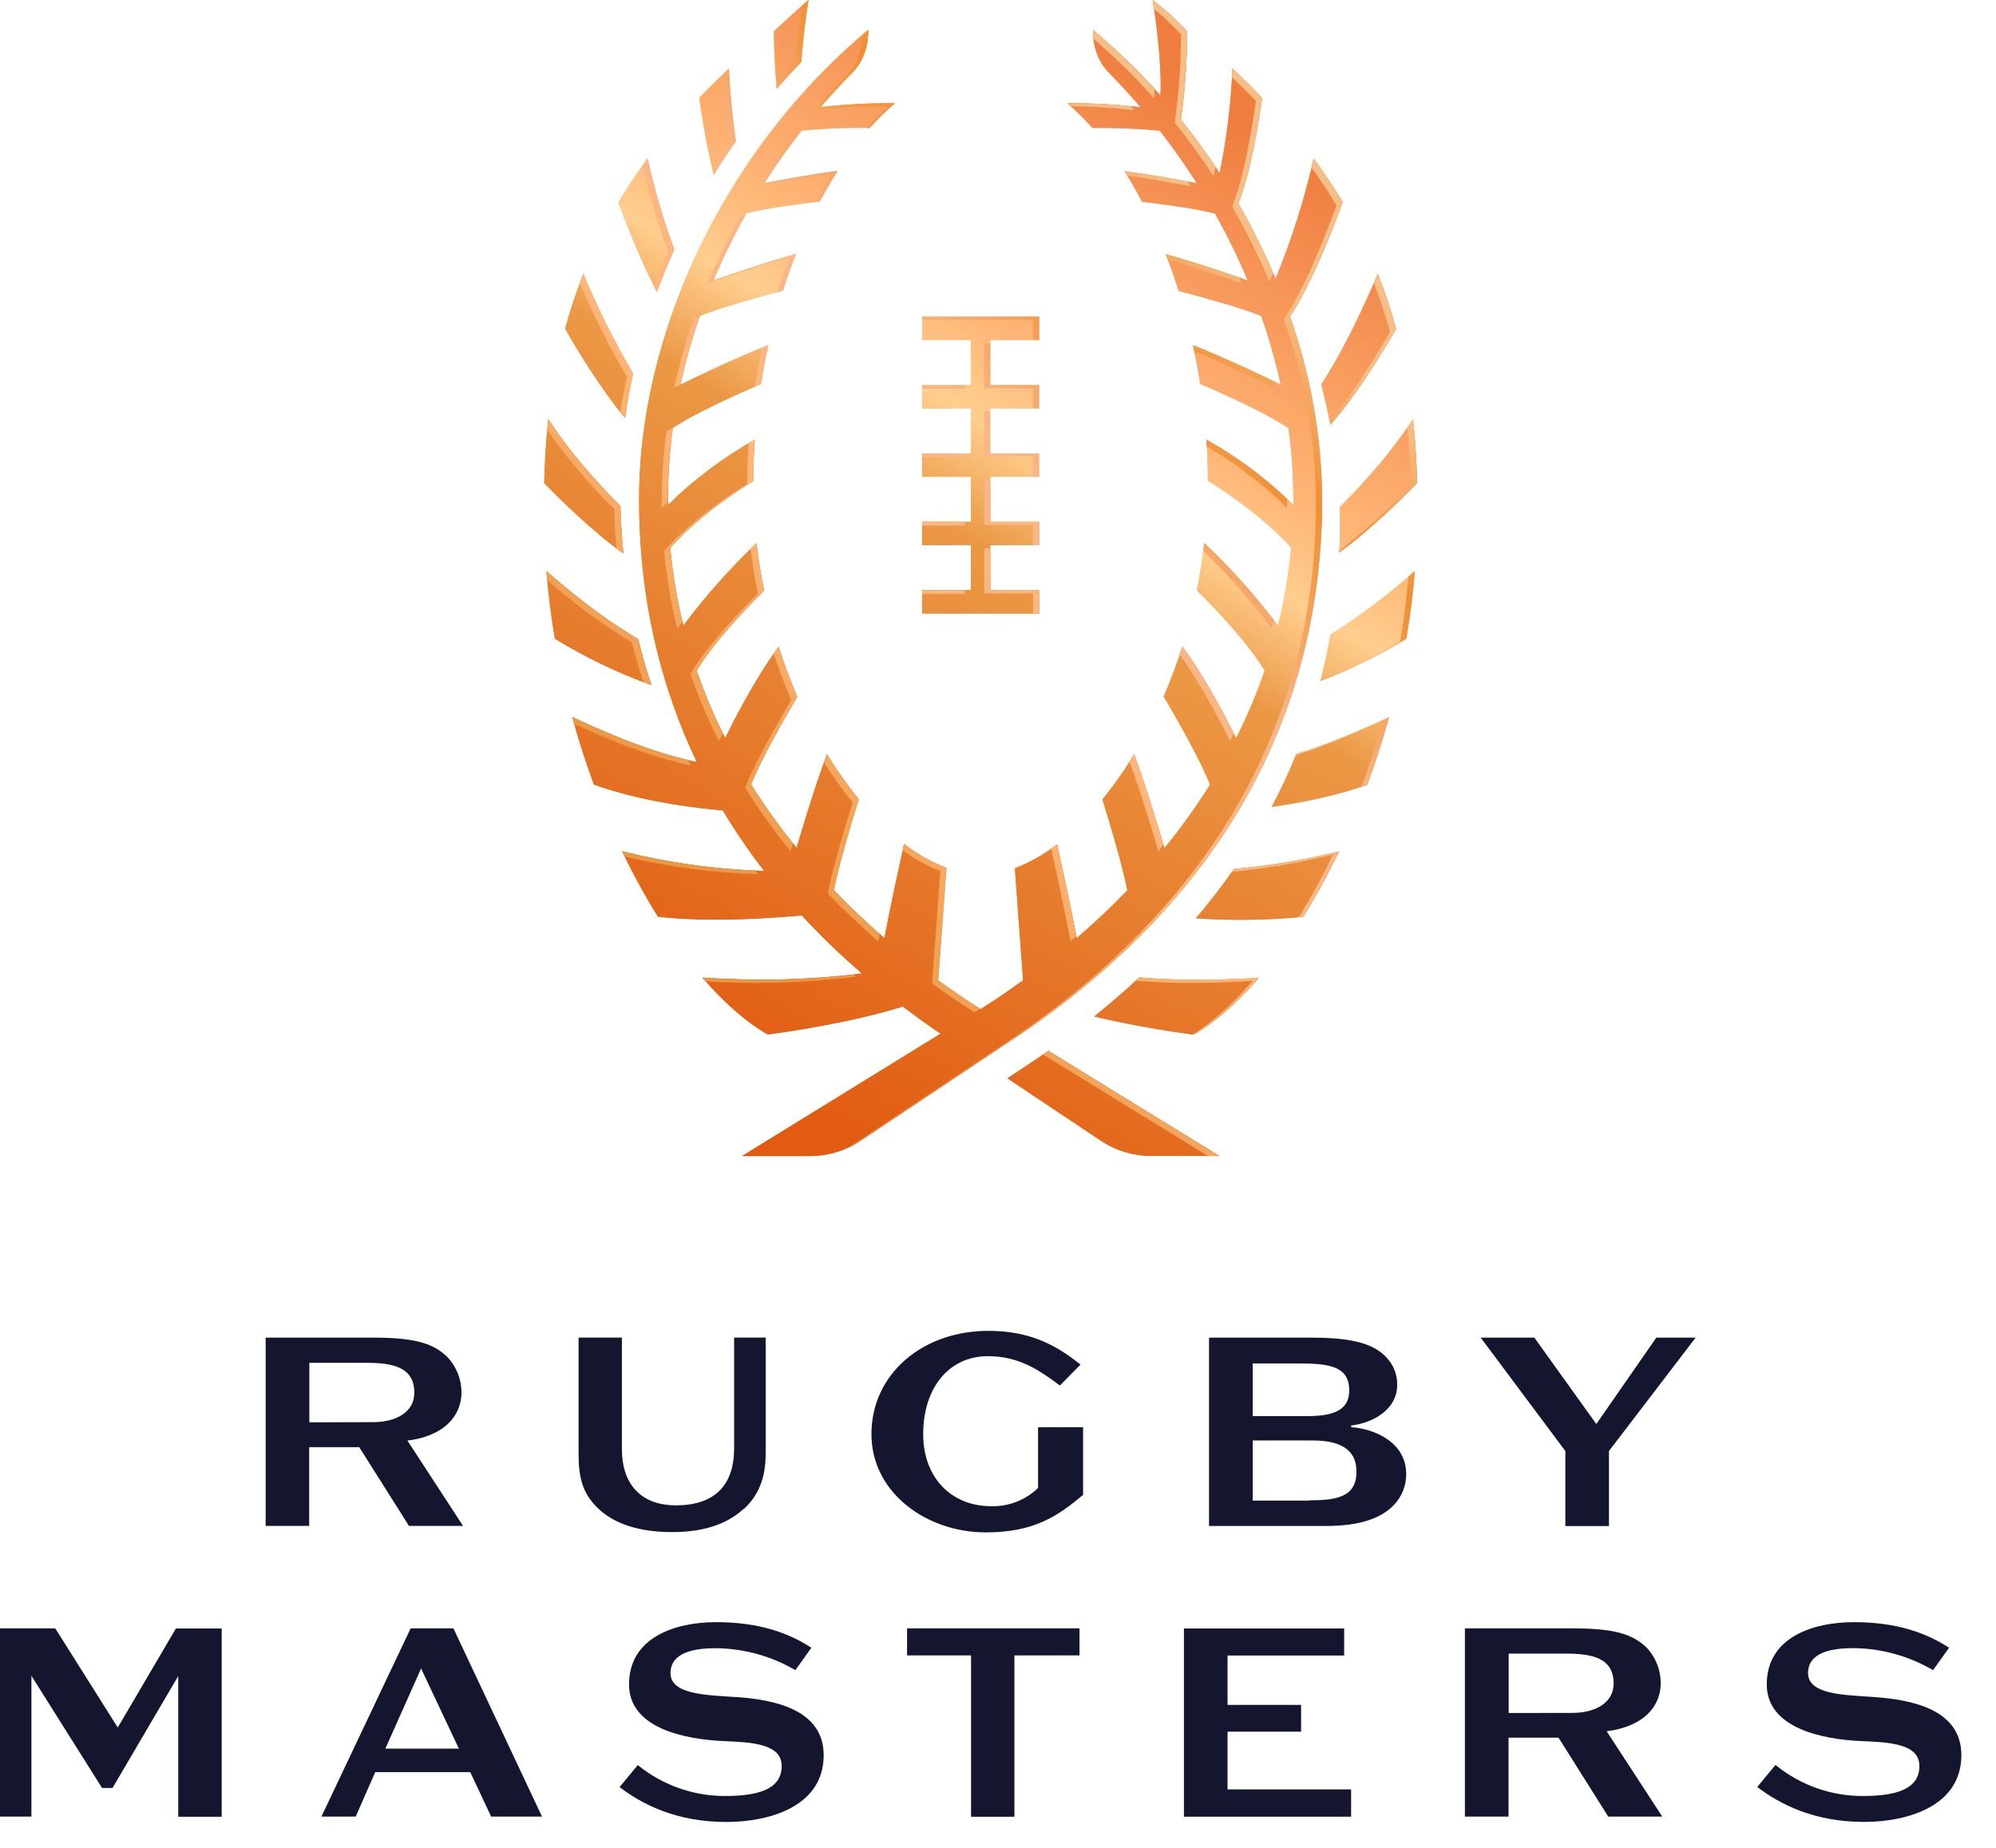 <?xml version="1.0" encoding="UTF-8"?>
<svg width="54px" height="50px" viewBox="0 0 54 50" version="1.1" xmlns="http://www.w3.org/2000/svg" xmlns:xlink="http://www.w3.org/1999/xlink">
    <title>356B353C-6799-4387-90ED-2B8B791A072B</title>
    <defs>
        <linearGradient x1="24.229%" y1="86.501%" x2="75.769%" y2="18.235%" id="linearGradient-1">
            <stop stop-color="#E15B11" offset="0%"></stop>
            <stop stop-color="#EB9845" offset="54%"></stop>
            <stop stop-color="#FFCE8E" offset="65%"></stop>
            <stop stop-color="#FFB677" offset="73%"></stop>
            <stop stop-color="#EF7D3F" offset="100%"></stop>
        </linearGradient>
        <linearGradient x1="29.594%" y1="96.309%" x2="68.988%" y2="5.929%" id="linearGradient-2">
            <stop stop-color="#E15B11" offset="0%"></stop>
            <stop stop-color="#EB9845" offset="54%"></stop>
            <stop stop-color="#FFCE8E" offset="64%"></stop>
            <stop stop-color="#FFB677" offset="72%"></stop>
            <stop stop-color="#EF7D3F" offset="100%"></stop>
        </linearGradient>
        <linearGradient x1="27.927%" y1="81.597%" x2="75.643%" y2="18.245%" id="linearGradient-3">
            <stop stop-color="#EB9845" offset="0%"></stop>
            <stop stop-color="#FFB677" offset="37%"></stop>
            <stop stop-color="#F8B789" offset="62%"></stop>
            <stop stop-color="#EF8F32" offset="84%"></stop>
            <stop stop-color="#F7BF88" offset="100%"></stop>
        </linearGradient>
    </defs>
    <g id="Mobile-UI-" stroke="none" stroke-width="1" fill="none" fill-rule="evenodd">
        <g id="Class-Details" transform="translate(-20, -59)" fill-rule="nonzero">
            <g id="Mobile-Nav-UI" transform="translate(0, 38)">
                <g id="mobile_header_logo" transform="translate(20, 21)">
                    <path d="M17.126,10.107 C16.615,9.241 16.166,8.34 15.783,7.41 C15.592,7.896 15.427,8.392 15.29,8.896 C15.63,9.492 16.241,10.5 16.911,11.311 C16.967,10.911 17.038,10.509 17.126,10.107 Z M19.908,3.822 C19.812,3.17 19.749,2.513 19.72,1.855 C19.446,2.113 19.179,2.377 18.917,2.649 C19.012,3.349 19.143,4.044 19.309,4.731 C19.499,4.425 19.699,4.122 19.908,3.822 L19.908,3.822 Z M35.993,11.495 C36.724,10.658 37.404,9.537 37.77,8.896 C37.634,8.392 37.469,7.896 37.277,7.411 C36.625,8.949 36.085,9.888 35.747,10.406 C35.843,10.769 35.924,11.132 35.993,11.495 Z M28.114,15.972 L26.792,15.972 L26.792,14.753 L28.114,14.753 L28.114,14.121 L26.792,14.121 L26.792,12.9 L28.114,12.9 L28.114,12.268 L26.792,12.268 L26.792,11.052 L28.114,11.052 L28.114,10.42 L26.792,10.42 L26.792,9.203 L28.114,9.203 L28.114,8.57 L24.947,8.57 L24.947,9.203 L26.269,9.203 L26.269,10.42 L24.947,10.42 L24.947,11.053 L26.269,11.053 L26.269,12.272 L24.947,12.272 L24.947,12.9 L26.269,12.9 L26.269,14.119 L24.947,14.119 L24.947,14.751 L26.269,14.751 L26.269,15.969 L24.947,15.969 L24.947,16.601 L28.114,16.601 L28.114,15.972 Z M18.241,6.749 C17.946,5.947 17.705,5.125 17.52,4.291 C17.238,4.671 16.976,5.064 16.734,5.471 C17.029,6.301 17.375,7.112 17.772,7.9 C17.912,7.513 18.072,7.129 18.241,6.749 Z M21.679,1.675 C21.725,0.96 21.832,0.251 21.873,0 C21.72,0.123 20.939,0.846 20.939,0.846 C20.939,1.439 20.976,1.974 21.014,2.4 C21.229,2.153 21.451,1.911 21.68,1.675 L21.679,1.675 Z M16.866,14.976 C16.824,14.554 16.795,14.125 16.784,13.687 C16.588,13.496 16.352,13.254 16.087,12.954 C15.628,12.45 15.21,11.912 14.834,11.343 C14.774,11.892 14.737,12.469 14.723,13.069 C15.09,13.452 16.006,14.363 16.866,14.976 Z M28.361,28.434 L28.196,28.551 L27.256,29.179 L29.785,30.867 C30.19,31.135 30.665,31.278 31.151,31.278 L32.987,31.278 L28.361,28.434 Z M30.821,26.451 C30.43,26.816 30.024,27.167 29.604,27.504 C30.646,27.755 31.693,27.914 32.29,27.997 C32.872,27.661 33.471,27.138 34.056,26.458 C33.72,26.482 33.2,26.509 32.468,26.516 C31.895,26.519 31.311,26.489 30.821,26.451 Z M37.577,19.407 C37.323,19.528 36.949,19.696 36.41,19.92 C35.885,20.137 35.432,20.292 35.072,20.401 C34.874,20.889 34.651,21.367 34.405,21.833 C35.707,21.653 36.57,21.386 36.991,21.234 C37.208,20.645 37.405,20.036 37.577,19.407 L37.577,19.407 Z M36.229,23.037 C35.294,23.27 34.342,23.429 33.382,23.514 C33.061,23.976 32.719,24.42 32.354,24.848 C33.321,24.914 34.293,24.901 35.258,24.808 C35.614,24.236 35.938,23.645 36.229,23.037 Z M17.265,17.293 C16.709,16.969 15.868,16.405 14.784,15.455 C14.834,16.071 14.91,16.681 15.012,17.281 C15.837,17.788 16.713,18.209 17.624,18.538 C17.488,18.133 17.368,17.718 17.265,17.293 Z M35.721,18.433 C36.53,18.12 37.309,17.735 38.049,17.283 C38.151,16.68 38.227,16.071 38.277,15.455 C37.565,16.09 36.802,16.664 35.995,17.173 C35.92,17.603 35.829,18.024 35.721,18.433 Z M35.77,13.503 C35.755,11.821 35.461,10.152 34.899,8.566 C35.48,7.692 36.043,6.245 36.325,5.471 C36.079,5.06 35.817,4.667 35.54,4.292 C35.288,5.403 34.944,6.49 34.51,7.542 C34.218,6.842 33.881,6.162 33.502,5.505 C33.807,4.766 34.031,3.446 34.146,2.649 C33.885,2.375 33.617,2.111 33.343,1.855 C33.305,2.806 33.189,3.752 32.996,4.684 C32.672,4.184 32.322,3.702 31.949,3.238 C32.059,2.446 32.116,1.648 32.12,0.849 L31.642,0.374 C31.49,0.246 31.338,0.123 31.186,0 C31.244,0.357 31.44,1.666 31.395,2.582 C30.833,1.947 30.223,1.355 29.572,0.812 C29.572,0.812 29.525,1.481 29.995,1.962 C30.295,2.265 30.582,2.58 30.859,2.903 C30.202,2.826 29.54,2.789 28.877,2.794 C29.119,3 29.345,3.223 29.555,3.462 C30.163,3.453 30.771,3.477 31.377,3.535 C31.736,3.994 32.07,4.471 32.381,4.96 C32.039,4.894 31.141,4.725 30.427,4.636 C30.591,4.895 30.748,5.169 30.897,5.458 C31.419,5.518 32.308,5.634 32.869,5.775 C33.201,6.362 33.497,6.969 33.758,7.591 C33.339,7.445 32.338,7.098 31.54,6.88 C31.665,7.201 31.781,7.531 31.887,7.871 C32.573,8.052 33.623,8.341 34.123,8.549 C34.336,9.158 34.512,9.78 34.651,10.41 C34.317,10.245 33.185,9.701 32.276,9.342 C32.351,9.683 32.416,10.031 32.47,10.385 C33.121,10.666 34.277,11.186 34.859,11.584 C34.947,12.219 34.991,12.86 34.991,13.502 C34.991,13.556 34.991,13.608 34.991,13.662 C34.289,12.972 33.498,12.378 32.639,11.895 C32.664,12.264 32.677,12.636 32.678,13.009 C33.062,13.244 34.135,13.936 34.932,14.823 C34.866,15.532 34.747,16.235 34.576,16.926 C33.974,16.127 33.307,15.378 32.582,14.689 C32.532,15.126 32.463,15.554 32.379,15.973 C32.9,16.489 33.764,17.395 34.213,18.148 C33.997,18.773 33.739,19.383 33.442,19.973 C33.3,19.681 32.638,18.356 31.987,17.491 C31.842,17.951 31.673,18.404 31.482,18.847 C31.8,19.383 32.44,20.491 32.737,21.23 C32.362,21.828 31.95,22.402 31.504,22.949 C31.422,22.665 31.016,21.306 30.683,20.41 C30.426,20.837 30.14,21.245 29.826,21.632 C30.015,22.242 30.369,23.415 30.499,24.09 C30.062,24.545 29.604,24.976 29.13,25.385 C28.965,24.524 28.707,23.331 28.599,22.846 C28.253,23.118 27.867,23.336 27.456,23.493 L27.679,26.525 C27.302,26.798 26.919,27.062 26.528,27.306 C26.14,27.06 25.758,26.798 25.378,26.525 L25.601,23.485 C25.191,23.326 24.806,23.108 24.459,22.837 C24.353,23.319 24.089,24.519 23.927,25.384 C23.453,24.973 22.994,24.543 22.558,24.089 C22.688,23.413 23.042,22.237 23.231,21.624 C22.917,21.239 22.63,20.833 22.373,20.408 C22.035,21.304 21.634,22.659 21.551,22.943 C21.105,22.397 20.694,21.823 20.319,21.224 C20.614,20.491 21.248,19.391 21.568,18.851 C21.378,18.41 21.21,17.96 21.065,17.502 C20.416,18.367 19.76,19.682 19.619,19.972 C19.321,19.381 19.064,18.771 18.847,18.146 C19.294,17.398 20.149,16.502 20.671,15.981 C20.589,15.562 20.516,15.134 20.467,14.697 C19.747,15.385 19.085,16.13 18.488,16.926 C18.316,16.235 18.198,15.532 18.133,14.823 C18.925,13.942 19.988,13.253 20.379,13.015 C20.379,12.641 20.393,12.268 20.42,11.899 C19.564,12.38 18.775,12.973 18.074,13.662 C18.074,13.608 18.074,13.556 18.074,13.502 C18.073,12.861 18.115,12.221 18.201,11.585 C18.783,11.188 19.936,10.669 20.589,10.388 C20.643,10.033 20.709,9.684 20.787,9.342 C19.877,9.697 18.744,10.245 18.409,10.41 C18.547,9.778 18.724,9.156 18.937,8.545 C19.439,8.336 20.498,8.045 21.182,7.864 C21.289,7.524 21.408,7.193 21.533,6.872 C20.736,7.093 19.726,7.44 19.304,7.587 C19.566,6.965 19.863,6.358 20.194,5.771 C20.759,5.628 21.663,5.512 22.183,5.452 C22.334,5.165 22.492,4.891 22.657,4.63 C21.939,4.719 21.025,4.891 20.68,4.959 C20.99,4.466 21.325,3.993 21.683,3.534 C22.297,3.475 22.914,3.451 23.531,3.462 C23.742,3.223 23.969,3 24.21,2.794 C23.539,2.788 22.868,2.823 22.201,2.9 C22.478,2.578 22.766,2.263 23.066,1.96 C23.536,1.482 23.489,0.809 23.489,0.809 C22.838,1.353 22.228,1.944 21.666,2.579 L21.666,2.573 C21.642,2.6 21.621,2.629 21.598,2.655 C18.848,5.787 17.29,9.83 17.29,13.496 C17.29,16.178 17.859,18.541 18.851,20.618 C18.634,20.576 17.821,20.401 16.649,19.916 C16.111,19.692 15.737,19.524 15.483,19.403 C15.654,20.031 15.852,20.641 16.069,21.229 C16.579,21.415 17.741,21.769 19.555,21.929 C19.895,22.497 20.269,23.043 20.674,23.566 C19.377,23.528 18.089,23.349 16.831,23.033 C17.122,23.641 17.446,24.233 17.802,24.804 C18.842,24.923 20.195,24.906 21.692,24.77 C22.205,25.324 22.748,25.849 23.32,26.342 C22.415,26.452 21.504,26.508 20.592,26.51 C19.859,26.503 19.34,26.477 19.003,26.452 C19.589,27.132 20.188,27.656 20.77,27.991 C21.556,27.886 23.12,27.642 24.423,27.235 C24.726,27.464 25.034,27.687 25.348,27.903 L25.447,27.97 L20.076,31.281 L21.912,31.281 C22.398,31.281 22.873,31.139 23.278,30.87 L27.715,27.912 C32.384,24.698 35.77,20.049 35.77,13.5 L35.77,13.503 Z M36.975,12.954 C36.694,13.272 36.446,13.53 36.243,13.72 C36.243,13.862 36.253,14.004 36.253,14.143 C36.253,14.415 36.245,14.682 36.233,14.947 C37.082,14.335 37.975,13.446 38.339,13.072 C38.325,12.469 38.289,11.892 38.227,11.346 C37.852,11.914 37.433,12.452 36.975,12.954 L36.975,12.954 Z" id="Shape" fill="url(#linearGradient-1)"></path>
                    <path d="M17.126,10.107 C16.615,9.241 16.166,8.34 15.783,7.41 C15.592,7.896 15.427,8.392 15.29,8.896 C15.63,9.492 16.241,10.5 16.911,11.311 C16.967,10.911 17.038,10.509 17.126,10.107 Z M19.908,3.822 C19.812,3.17 19.749,2.513 19.72,1.855 C19.446,2.113 19.179,2.377 18.917,2.649 C19.012,3.349 19.143,4.044 19.309,4.731 C19.499,4.425 19.699,4.122 19.908,3.822 L19.908,3.822 Z M35.993,11.495 C36.724,10.658 37.404,9.537 37.77,8.896 C37.634,8.392 37.469,7.896 37.277,7.411 C36.625,8.949 36.085,9.888 35.747,10.406 C35.843,10.769 35.924,11.132 35.993,11.495 Z M28.114,15.972 L26.792,15.972 L26.792,14.753 L28.114,14.753 L28.114,14.121 L26.792,14.121 L26.792,12.9 L28.114,12.9 L28.114,12.268 L26.792,12.268 L26.792,11.052 L28.114,11.052 L28.114,10.42 L26.792,10.42 L26.792,9.203 L28.114,9.203 L28.114,8.57 L24.947,8.57 L24.947,9.203 L26.269,9.203 L26.269,10.42 L24.947,10.42 L24.947,11.053 L26.269,11.053 L26.269,12.272 L24.947,12.272 L24.947,12.9 L26.269,12.9 L26.269,14.119 L24.947,14.119 L24.947,14.751 L26.269,14.751 L26.269,15.969 L24.947,15.969 L24.947,16.601 L28.114,16.601 L28.114,15.972 Z M18.241,6.749 C17.946,5.947 17.705,5.125 17.52,4.291 C17.238,4.671 16.976,5.064 16.734,5.471 C17.029,6.301 17.375,7.112 17.772,7.9 C17.912,7.513 18.072,7.129 18.241,6.749 Z M21.679,1.675 C21.725,0.96 21.832,0.251 21.873,0 C21.72,0.123 20.939,0.846 20.939,0.846 C20.939,1.439 20.976,1.974 21.014,2.4 C21.229,2.153 21.451,1.911 21.68,1.675 L21.679,1.675 Z M16.866,14.976 C16.824,14.554 16.795,14.125 16.784,13.687 C16.588,13.496 16.352,13.254 16.087,12.954 C15.628,12.45 15.21,11.912 14.834,11.343 C14.774,11.892 14.737,12.469 14.723,13.069 C15.09,13.452 16.006,14.363 16.866,14.976 Z M28.361,28.434 L28.196,28.551 L27.256,29.179 L29.785,30.867 C30.19,31.135 30.665,31.278 31.151,31.278 L32.987,31.278 L28.361,28.434 Z M30.821,26.451 C30.43,26.816 30.024,27.167 29.604,27.504 C30.646,27.755 31.693,27.914 32.29,27.997 C32.872,27.661 33.471,27.138 34.056,26.458 C33.72,26.482 33.2,26.509 32.468,26.516 C31.895,26.519 31.311,26.489 30.821,26.451 Z M37.577,19.407 C37.323,19.528 36.949,19.696 36.41,19.92 C35.885,20.137 35.432,20.292 35.072,20.401 C34.874,20.889 34.651,21.367 34.405,21.833 C35.707,21.653 36.57,21.386 36.991,21.234 C37.208,20.645 37.405,20.036 37.577,19.407 L37.577,19.407 Z M36.229,23.037 C35.294,23.27 34.342,23.429 33.382,23.514 C33.061,23.976 32.719,24.42 32.354,24.848 C33.321,24.914 34.293,24.901 35.258,24.808 C35.614,24.236 35.938,23.645 36.229,23.037 Z M17.265,17.293 C16.709,16.969 15.868,16.405 14.784,15.455 C14.834,16.071 14.91,16.681 15.012,17.281 C15.837,17.788 16.713,18.209 17.624,18.538 C17.488,18.133 17.368,17.718 17.265,17.293 Z M35.721,18.433 C36.53,18.12 37.309,17.735 38.049,17.283 C38.151,16.68 38.227,16.071 38.277,15.455 C37.565,16.09 36.802,16.664 35.995,17.173 C35.92,17.603 35.829,18.024 35.721,18.433 Z M35.77,13.503 C35.755,11.821 35.461,10.152 34.899,8.566 C35.48,7.692 36.043,6.245 36.325,5.471 C36.079,5.06 35.817,4.667 35.54,4.292 C35.288,5.403 34.944,6.49 34.51,7.542 C34.218,6.842 33.881,6.162 33.502,5.505 C33.807,4.766 34.031,3.446 34.146,2.649 C33.885,2.375 33.617,2.111 33.343,1.855 C33.305,2.806 33.189,3.752 32.996,4.684 C32.672,4.184 32.322,3.702 31.949,3.238 C32.059,2.446 32.116,1.648 32.12,0.849 L31.642,0.374 C31.49,0.246 31.338,0.123 31.186,0 C31.244,0.357 31.44,1.666 31.395,2.582 C30.833,1.947 30.223,1.355 29.572,0.812 C29.572,0.812 29.525,1.481 29.995,1.962 C30.295,2.265 30.582,2.58 30.859,2.903 C30.202,2.826 29.54,2.789 28.877,2.794 C29.119,3 29.345,3.223 29.555,3.462 C30.163,3.453 30.771,3.477 31.377,3.535 C31.736,3.994 32.07,4.471 32.381,4.96 C32.039,4.894 31.141,4.725 30.427,4.636 C30.591,4.895 30.748,5.169 30.897,5.458 C31.419,5.518 32.308,5.634 32.869,5.775 C33.201,6.362 33.497,6.969 33.758,7.591 C33.339,7.445 32.338,7.098 31.54,6.88 C31.665,7.201 31.781,7.531 31.887,7.871 C32.573,8.052 33.623,8.341 34.123,8.549 C34.336,9.158 34.512,9.78 34.651,10.41 C34.317,10.245 33.185,9.701 32.276,9.342 C32.351,9.683 32.416,10.031 32.47,10.385 C33.121,10.666 34.277,11.186 34.859,11.584 C34.947,12.219 34.991,12.86 34.991,13.502 C34.991,13.556 34.991,13.608 34.991,13.662 C34.289,12.972 33.498,12.378 32.639,11.895 C32.664,12.264 32.677,12.636 32.678,13.009 C33.062,13.244 34.135,13.936 34.932,14.823 C34.866,15.532 34.747,16.235 34.576,16.926 C33.974,16.127 33.307,15.378 32.582,14.689 C32.532,15.126 32.463,15.554 32.379,15.973 C32.9,16.489 33.764,17.395 34.213,18.148 C33.997,18.773 33.739,19.383 33.442,19.973 C33.3,19.681 32.638,18.356 31.987,17.491 C31.842,17.951 31.673,18.404 31.482,18.847 C31.8,19.383 32.44,20.491 32.737,21.23 C32.362,21.828 31.95,22.402 31.504,22.949 C31.422,22.665 31.016,21.306 30.683,20.41 C30.426,20.837 30.14,21.245 29.826,21.632 C30.015,22.242 30.369,23.415 30.499,24.09 C30.062,24.545 29.604,24.976 29.13,25.385 C28.965,24.524 28.707,23.331 28.599,22.846 C28.253,23.118 27.867,23.336 27.456,23.493 L27.679,26.525 C27.302,26.798 26.919,27.062 26.528,27.306 C26.14,27.06 25.758,26.798 25.378,26.525 L25.601,23.485 C25.191,23.326 24.806,23.108 24.459,22.837 C24.353,23.319 24.089,24.519 23.927,25.384 C23.453,24.973 22.994,24.543 22.558,24.089 C22.688,23.413 23.042,22.237 23.231,21.624 C22.917,21.239 22.63,20.833 22.373,20.408 C22.035,21.304 21.634,22.659 21.551,22.943 C21.105,22.397 20.694,21.823 20.319,21.224 C20.614,20.491 21.248,19.391 21.568,18.851 C21.378,18.41 21.21,17.96 21.065,17.502 C20.416,18.367 19.76,19.682 19.619,19.972 C19.321,19.381 19.064,18.771 18.847,18.146 C19.294,17.398 20.149,16.502 20.671,15.981 C20.589,15.562 20.516,15.134 20.467,14.697 C19.747,15.385 19.085,16.13 18.488,16.926 C18.316,16.235 18.198,15.532 18.133,14.823 C18.925,13.942 19.988,13.253 20.379,13.015 C20.379,12.641 20.393,12.268 20.42,11.899 C19.564,12.38 18.775,12.973 18.074,13.662 C18.074,13.608 18.074,13.556 18.074,13.502 C18.073,12.861 18.115,12.221 18.201,11.585 C18.783,11.188 19.936,10.669 20.589,10.388 C20.643,10.033 20.709,9.684 20.787,9.342 C19.877,9.697 18.744,10.245 18.409,10.41 C18.547,9.778 18.724,9.156 18.937,8.545 C19.439,8.336 20.498,8.045 21.182,7.864 C21.289,7.524 21.408,7.193 21.533,6.872 C20.736,7.093 19.726,7.44 19.304,7.587 C19.566,6.965 19.863,6.358 20.194,5.771 C20.759,5.628 21.663,5.512 22.183,5.452 C22.334,5.165 22.492,4.891 22.657,4.63 C21.939,4.719 21.025,4.891 20.68,4.959 C20.99,4.466 21.325,3.993 21.683,3.534 C22.297,3.475 22.914,3.451 23.531,3.462 C23.742,3.223 23.969,3 24.21,2.794 C23.539,2.788 22.868,2.823 22.201,2.9 C22.478,2.578 22.766,2.263 23.066,1.96 C23.536,1.482 23.489,0.809 23.489,0.809 C22.838,1.353 22.228,1.944 21.666,2.579 L21.666,2.573 C21.642,2.6 21.621,2.629 21.598,2.655 C18.848,5.787 17.29,9.83 17.29,13.496 C17.29,16.178 17.859,18.541 18.851,20.618 C18.634,20.576 17.821,20.401 16.649,19.916 C16.111,19.692 15.737,19.524 15.483,19.403 C15.654,20.031 15.852,20.641 16.069,21.229 C16.579,21.415 17.741,21.769 19.555,21.929 C19.895,22.497 20.269,23.043 20.674,23.566 C19.377,23.528 18.089,23.349 16.831,23.033 C17.122,23.641 17.446,24.233 17.802,24.804 C18.842,24.923 20.195,24.906 21.692,24.77 C22.205,25.324 22.748,25.849 23.32,26.342 C22.415,26.452 21.504,26.508 20.592,26.51 C19.859,26.503 19.34,26.477 19.003,26.452 C19.589,27.132 20.188,27.656 20.77,27.991 C21.556,27.886 23.12,27.642 24.423,27.235 C24.726,27.464 25.034,27.687 25.348,27.903 L25.447,27.97 L20.076,31.281 L21.912,31.281 C22.398,31.281 22.873,31.139 23.278,30.87 L27.715,27.912 C32.384,24.698 35.77,20.049 35.77,13.5 L35.77,13.503 Z M36.975,12.954 C36.694,13.272 36.446,13.53 36.243,13.72 C36.243,13.862 36.253,14.004 36.253,14.143 C36.253,14.415 36.245,14.682 36.233,14.947 C37.082,14.335 37.975,13.446 38.339,13.072 C38.325,12.469 38.289,11.892 38.227,11.346 C37.852,11.914 37.433,12.452 36.975,12.954 L36.975,12.954 Z" id="Shape" fill="url(#linearGradient-2)"></path>
                    <path d="M26.622,11.135 L26.786,11.135 L26.786,12.271 L28.108,12.271 L28.108,12.9 L27.944,12.9 L27.944,12.351 L26.622,12.351 L26.622,11.135 Z M17.403,18.459 C17.475,18.485 17.548,18.512 17.621,18.541 C17.485,18.137 17.365,17.722 17.262,17.296 C16.706,16.972 15.865,16.409 14.781,15.458 C14.788,15.54 14.799,15.622 14.806,15.705 C15.8,16.554 16.573,17.074 17.095,17.378 C17.188,17.748 17.293,18.105 17.406,18.459 L17.403,18.459 Z M30.693,2.983 L30.591,2.868 C30.034,2.811 29.407,2.794 28.877,2.793 C28.91,2.82 28.94,2.851 28.97,2.875 C29.546,2.878 30.121,2.914 30.693,2.983 L30.693,2.983 Z M26.622,9.285 L26.622,10.503 L27.944,10.503 L27.944,11.052 L28.108,11.052 L28.108,10.42 L26.792,10.42 L26.792,9.285 L26.622,9.285 Z M28.111,16.603 L28.111,15.972 L26.792,15.972 L26.792,14.837 L26.628,14.837 L26.628,16.055 L27.95,16.055 L27.95,16.603 L28.111,16.603 Z M31.225,2.665 C31.229,2.583 31.23,2.495 31.231,2.407 C30.715,1.838 30.161,1.305 29.572,0.812 C29.568,0.891 29.572,0.97 29.582,1.048 C30.167,1.55 30.717,2.09 31.228,2.665 L31.225,2.665 Z M34.458,16.775 C33.887,16.031 33.259,15.333 32.578,14.687 C32.57,14.76 32.559,14.83 32.55,14.902 C33.222,15.556 33.844,16.26 34.409,17.009 C34.428,16.931 34.443,16.852 34.462,16.775 L34.458,16.775 Z M32.646,12.079 C33.437,12.543 34.168,13.102 34.822,13.745 C34.822,13.691 34.822,13.638 34.822,13.581 C34.822,13.553 34.822,13.525 34.822,13.498 C34.161,12.876 33.426,12.336 32.635,11.891 C32.641,11.954 32.642,12.016 32.646,12.079 Z M31.474,0.454 L31.953,0.929 C31.95,1.729 31.892,2.528 31.781,3.32 C32.155,3.783 32.505,4.266 32.83,4.766 C32.843,4.707 32.861,4.623 32.881,4.514 C32.59,4.077 32.281,3.649 31.949,3.237 C32.059,2.445 32.116,1.647 32.12,0.847 L31.642,0.372 C31.49,0.246 31.338,0.123 31.186,4.4408921e-16 C31.196,0.059 31.209,0.146 31.225,0.251 C31.305,0.319 31.392,0.386 31.474,0.454 Z M33.979,2.732 C33.864,3.533 33.641,4.848 33.335,5.587 C33.715,6.245 34.052,6.926 34.346,7.626 C34.372,7.563 34.405,7.48 34.443,7.379 C34.166,6.737 33.852,6.111 33.502,5.505 C33.807,4.766 34.031,3.446 34.146,2.649 C33.885,2.375 33.617,2.111 33.343,1.855 C33.343,1.937 33.335,2.014 33.331,2.091 C33.55,2.301 33.77,2.513 33.979,2.732 Z M26.101,14.222 L26.101,14.122 L24.947,14.122 L24.947,14.222 L26.101,14.222 Z M25.44,23.571 L25.216,26.611 C25.593,26.884 25.975,27.147 26.366,27.393 C26.416,27.361 26.464,27.328 26.514,27.296 C26.131,27.054 25.757,26.795 25.386,26.528 L25.61,23.487 C25.199,23.329 24.814,23.11 24.468,22.839 C24.457,22.89 24.444,22.95 24.429,23.014 C24.74,23.243 25.08,23.43 25.44,23.57 L25.44,23.571 Z M27.947,8.655 L27.947,9.203 L28.112,9.203 L28.112,8.57 L24.947,8.57 L24.947,8.652 L27.947,8.655 Z M27.454,23.495 L27.454,23.509 C27.54,23.471 27.625,23.431 27.711,23.388 C27.627,23.426 27.541,23.462 27.455,23.493 L27.454,23.495 Z M18.685,20.706 L18.624,20.573 C17.95,20.409 17.291,20.19 16.652,19.92 C16.114,19.696 15.739,19.528 15.485,19.407 C15.502,19.47 15.523,19.531 15.541,19.593 C15.778,19.702 16.087,19.84 16.485,20.004 C17.655,20.488 18.468,20.664 18.685,20.706 Z M26.101,10.521 L26.101,10.421 L24.947,10.421 L24.947,10.521 L26.101,10.521 Z M26.101,16.072 L26.101,15.972 L24.947,15.972 L24.947,16.072 L26.101,16.072 Z M26.101,12.375 L26.101,12.275 L24.947,12.275 L24.947,12.375 L26.101,12.375 Z M26.622,14.204 L27.944,14.204 L27.944,14.753 L28.108,14.753 L28.108,14.121 L26.792,14.121 L26.792,12.986 L26.628,12.986 L26.622,14.204 Z M33.374,19.843 C33.153,19.4 32.565,18.263 31.983,17.491 C31.961,17.563 31.935,17.631 31.911,17.703 C32.538,18.57 33.139,19.779 33.278,20.056 C33.31,19.986 33.343,19.914 33.378,19.843 L33.374,19.843 Z M28.962,25.472 C29.015,25.426 29.065,25.377 29.117,25.33 C28.953,24.475 28.707,23.325 28.598,22.849 C28.545,22.889 28.491,22.925 28.438,22.963 C28.55,23.465 28.804,24.625 28.962,25.472 Z M32.31,9.505 C33.178,9.858 34.175,10.339 34.485,10.491 C34.471,10.429 34.455,10.368 34.441,10.306 C33.97,10.079 33.044,9.644 32.277,9.343 C32.291,9.393 32.299,9.449 32.31,9.503 L32.31,9.505 Z M33.329,23.589 C34.251,23.503 35.164,23.347 36.062,23.123 C35.783,23.705 35.474,24.272 35.134,24.822 L35.258,24.81 C35.614,24.238 35.938,23.647 36.229,23.04 C35.294,23.272 34.342,23.432 33.382,23.517 C33.365,23.539 33.346,23.562 33.329,23.587 L33.329,23.589 Z M35.072,20.404 C35.067,20.416 35.061,20.427 35.056,20.44 C35.39,20.334 35.787,20.193 36.243,20.005 C36.781,19.782 37.156,19.613 37.41,19.492 C37.241,20.111 37.046,20.712 36.835,21.291 L36.992,21.236 C37.209,20.648 37.403,20.038 37.579,19.409 C37.324,19.53 36.95,19.699 36.411,19.922 C35.885,20.137 35.432,20.295 35.072,20.401 L35.072,20.404 Z M30.496,4.75 C31.162,4.843 31.909,4.983 32.214,5.042 C32.186,4.997 32.154,4.955 32.126,4.91 C31.699,4.828 31.003,4.707 30.427,4.635 C30.45,4.672 30.473,4.712 30.496,4.75 Z M31.595,7.022 C32.346,7.241 33.208,7.536 33.589,7.669 C33.566,7.614 33.54,7.559 33.517,7.505 C33.024,7.336 32.211,7.064 31.54,6.877 C31.559,6.923 31.577,6.973 31.595,7.022 L31.595,7.022 Z M37.604,8.979 C37.263,9.577 36.647,10.588 35.974,11.401 C35.98,11.433 35.987,11.464 35.993,11.495 C36.724,10.658 37.404,9.537 37.77,8.896 C37.634,8.392 37.469,7.896 37.277,7.411 L37.171,7.657 C37.331,8.08 37.478,8.517 37.604,8.979 Z M30.722,26.54 C31.2,26.575 31.753,26.602 32.301,26.597 C33.033,26.591 33.553,26.564 33.89,26.54 C33.351,27.165 32.802,27.656 32.264,27.992 L32.29,27.992 C32.872,27.656 33.471,27.133 34.056,26.453 C33.72,26.477 33.2,26.504 32.468,26.511 C31.893,26.516 31.311,26.486 30.825,26.448 C30.789,26.481 30.755,26.509 30.722,26.54 Z M31.479,22.855 C31.356,22.444 30.992,21.232 30.682,20.409 C30.641,20.478 30.6,20.542 30.557,20.608 C30.886,21.501 31.259,22.759 31.34,23.031 C31.388,22.973 31.432,22.914 31.479,22.855 L31.479,22.855 Z M28.219,28.533 L32.683,31.281 L32.985,31.281 L28.361,28.434 L28.219,28.533 Z M21.182,7.863 C21.289,7.523 21.408,7.192 21.533,6.871 C20.736,7.093 19.726,7.439 19.304,7.586 C19.558,6.982 19.846,6.393 20.166,5.822 C20.119,5.831 20.07,5.842 20.027,5.853 C19.696,6.441 19.399,7.047 19.137,7.669 C19.559,7.522 20.57,7.176 21.367,6.955 C21.246,7.262 21.133,7.579 21.029,7.904 L21.182,7.863 Z M35.77,13.5 C35.755,11.817 35.461,10.149 34.899,8.563 C35.48,7.692 36.043,6.245 36.325,5.471 C36.079,5.06 35.817,4.667 35.54,4.292 C35.523,4.375 35.504,4.457 35.485,4.539 C35.721,4.868 35.947,5.203 36.158,5.557 C35.876,6.334 35.313,7.775 34.733,8.649 C35.294,10.235 35.588,11.904 35.604,13.587 C35.604,20.132 32.217,24.784 27.545,27.994 L23.108,30.952 C23.049,30.992 22.988,31.028 22.926,31.061 C23.047,31.007 23.164,30.943 23.275,30.869 L27.712,27.911 C32.384,24.698 35.77,20.049 35.77,13.5 L35.77,13.5 Z M38.071,11.575 C38.123,12.08 38.153,12.605 38.17,13.155 C37.566,13.783 36.92,14.368 36.236,14.906 C36.236,14.92 36.236,14.934 36.236,14.947 C37.084,14.335 37.977,13.446 38.341,13.072 C38.327,12.469 38.291,11.892 38.23,11.346 C38.193,11.399 38.142,11.477 38.074,11.575 L38.071,11.575 Z M37.879,17.364 C37.658,17.501 37.282,17.72 36.811,17.958 C37.366,17.688 37.802,17.433 38.048,17.281 C38.15,16.679 38.226,16.069 38.276,15.453 L38.102,15.602 C38.053,16.197 37.981,16.786 37.879,17.364 Z M15.917,13.037 C16.183,13.337 16.419,13.58 16.615,13.769 C16.626,14.133 16.649,14.488 16.681,14.838 C16.743,14.884 16.805,14.93 16.866,14.974 C16.824,14.553 16.795,14.124 16.784,13.685 C16.588,13.494 16.352,13.253 16.087,12.953 C15.628,12.449 15.21,11.91 14.834,11.341 C14.824,11.438 14.818,11.539 14.809,11.637 C15.15,12.126 15.52,12.594 15.917,13.037 L15.917,13.037 Z M17.902,13.584 C17.902,13.637 17.902,13.691 17.902,13.748 C17.94,13.709 17.997,13.654 18.066,13.584 C18.066,13.556 18.066,13.528 18.066,13.502 C18.068,12.861 18.113,12.22 18.201,11.585 C18.483,11.402 18.776,11.235 19.079,11.087 C18.718,11.257 18.369,11.451 18.034,11.668 C17.947,12.303 17.902,12.943 17.902,13.584 Z M23.236,21.629 C22.922,21.244 22.635,20.838 22.378,20.413 C22.351,20.483 22.325,20.557 22.296,20.633 C22.53,21.009 22.787,21.369 23.067,21.712 C22.878,22.321 22.524,23.497 22.395,24.177 C22.831,24.632 23.289,25.063 23.763,25.472 C23.776,25.408 23.788,25.34 23.801,25.273 C23.373,24.897 22.957,24.506 22.561,24.094 C22.693,23.418 23.047,22.238 23.236,21.629 Z M18.769,8.627 C18.556,9.236 18.379,9.858 18.241,10.488 C18.575,10.323 19.708,9.778 20.618,9.42 C20.543,9.759 20.478,10.103 20.423,10.453 L20.587,10.382 C20.642,10.027 20.708,9.679 20.785,9.336 C19.875,9.692 18.742,10.24 18.408,10.404 C18.544,9.781 18.718,9.167 18.928,8.565 C18.872,8.587 18.816,8.608 18.769,8.627 Z M19.556,19.845 C19.284,19.294 19.047,18.727 18.846,18.147 C19.292,17.399 20.147,16.503 20.67,15.982 C20.588,15.563 20.515,15.135 20.465,14.698 L20.307,14.849 C20.357,15.262 20.422,15.668 20.503,16.065 C19.98,16.583 19.125,17.482 18.679,18.23 C18.895,18.856 19.153,19.465 19.45,20.056 C19.474,20.01 19.511,19.936 19.556,19.845 Z M21.516,3.615 C21.158,4.075 20.823,4.55 20.513,5.04 C20.857,4.974 21.772,4.803 22.49,4.711 C22.338,4.95 22.193,5.204 22.054,5.462 L22.183,5.447 C22.334,5.16 22.492,4.886 22.657,4.625 C21.939,4.714 21.025,4.886 20.68,4.954 C20.974,4.49 21.292,4.039 21.63,3.602 L21.516,3.615 Z M20.441,23.564 C19.223,23.509 18.014,23.332 16.832,23.037 C16.855,23.085 16.879,23.13 16.902,23.177 C18.084,23.458 19.293,23.618 20.508,23.654 C20.485,23.625 20.459,23.593 20.441,23.564 Z M20.593,26.514 C19.86,26.507 19.34,26.481 19.004,26.456 C19.033,26.491 19.063,26.523 19.093,26.556 C19.422,26.575 19.857,26.592 20.426,26.597 C21.338,26.596 22.249,26.54 23.154,26.429 L23.089,26.375 C22.26,26.469 21.427,26.515 20.593,26.514 L20.593,26.514 Z M21.387,23.031 C21.4,22.986 21.422,22.911 21.451,22.817 C21.045,22.31 20.669,21.78 20.324,21.229 C20.619,20.496 21.253,19.395 21.573,18.856 C21.381,18.414 21.211,17.961 21.065,17.502 C21.021,17.56 20.977,17.621 20.933,17.684 C21.074,18.119 21.232,18.538 21.406,18.939 C21.086,19.478 20.452,20.583 20.157,21.312 C20.531,21.91 20.942,22.484 21.387,23.031 L21.387,23.031 Z M18.461,16.82 C18.304,16.163 18.194,15.495 18.133,14.821 C18.925,13.94 19.987,13.252 20.378,13.014 C20.378,12.639 20.392,12.267 20.419,11.897 C20.363,11.928 20.307,11.96 20.255,11.993 C20.229,12.358 20.215,12.726 20.214,13.097 C19.823,13.336 18.76,14.023 17.968,14.904 C18.033,15.613 18.151,16.316 18.322,17.008 L18.461,16.82 Z M16.959,10.189 C16.889,10.508 16.833,10.829 16.783,11.148 C16.825,11.202 16.865,11.257 16.911,11.312 C16.965,10.911 17.037,10.51 17.126,10.107 C16.615,9.242 16.166,8.34 15.783,7.411 C15.751,7.493 15.722,7.582 15.691,7.665 C16.055,8.534 16.479,9.378 16.959,10.189 L16.959,10.189 Z M22.899,2.04 C22.599,2.344 22.311,2.658 22.035,2.982 C22.701,2.904 23.372,2.869 24.044,2.876 C23.832,3.058 23.631,3.253 23.444,3.46 L23.531,3.46 C23.742,3.222 23.969,3 24.21,2.794 C23.539,2.788 22.868,2.823 22.201,2.9 C22.478,2.578 22.766,2.263 23.066,1.96 C23.536,1.482 23.489,0.809 23.489,0.809 C23.432,0.856 23.379,0.905 23.325,0.953 C23.322,1.13 23.285,1.651 22.899,2.042 L22.899,2.04 Z M18.077,6.833 C17.94,7.135 17.816,7.442 17.699,7.749 C17.723,7.799 17.749,7.85 17.774,7.9 C17.916,7.513 18.073,7.129 18.243,6.749 C17.948,5.947 17.707,5.125 17.522,4.291 C17.474,4.356 17.428,4.425 17.382,4.491 C17.564,5.286 17.796,6.068 18.077,6.833 L18.077,6.833 Z M21.515,1.759 C21.34,1.938 21.174,2.124 21.009,2.31 C21.009,2.339 21.009,2.372 21.017,2.4 C21.23,2.152 21.452,1.911 21.681,1.675 C21.727,0.96 21.834,0.251 21.875,0 C21.842,0.027 21.776,0.082 21.697,0.155 C21.65,0.45 21.556,1.099 21.514,1.759 L21.515,1.759 Z M19.741,3.905 C19.581,4.135 19.428,4.367 19.28,4.602 C19.289,4.646 19.3,4.689 19.311,4.731 C19.5,4.423 19.699,4.12 19.908,3.822 C19.812,3.17 19.749,2.513 19.72,1.855 C19.665,1.907 19.612,1.963 19.556,2.019 C19.593,2.771 19.668,3.421 19.741,3.905 Z" id="Shape" fill="url(#linearGradient-3)"></path>
                    <path d="M33.21,48.418 L36.553,48.418 L36.553,49.158 L32.03,49.158 L32.03,44.064 L36.365,44.064 L36.365,44.796 L33.21,44.796 L33.21,46.132 L35.2,46.132 L35.2,46.856 L33.21,46.856 L33.21,48.418 Z M3.186,46.744 L1.495,44.061 L0,44.061 L0,49.155 L0.85,49.155 L0.85,45.344 L2.761,48.38 L3.044,48.38 L4.822,45.351 L4.822,49.159 L5.998,49.159 L5.998,44.064 L4.759,44.064 L3.186,46.744 Z M12.267,44.061 L11.11,44.061 L8.695,49.155 L9.623,49.155 L10.152,47.951 L12.722,47.951 L13.288,49.155 L14.664,49.155 L12.267,44.061 Z M10.425,47.316 L11.392,45.146 L12.415,47.316 L10.425,47.316 Z M24.54,44.793 L26.271,44.793 L26.271,49.159 L27.444,49.159 L27.444,44.793 L29.205,44.793 L29.205,44.061 L24.54,44.061 L24.54,44.793 Z M50.677,45.917 C49.906,45.863 48.915,45.855 48.915,45.272 C48.915,44.69 49.599,44.596 50.142,44.596 C50.9,44.602 51.644,44.808 52.297,45.192 L52.73,44.585 C52.125,44.193 51.338,43.893 50.15,43.893 C49.049,43.893 47.798,44.304 47.798,45.577 C47.798,46.764 49.301,47.063 50.354,47.111 C51.118,47.142 51.928,47.182 51.928,47.787 C51.928,48.424 51.27,48.597 50.394,48.597 C49.533,48.598 48.7,48.301 48.034,47.756 L47.541,48.353 C48.139,48.81 49.067,49.298 50.428,49.298 C51.608,49.298 53.063,48.873 53.063,47.49 C53.061,46.24 51.7,45.988 50.677,45.917 L50.677,45.917 Z M43.466,46.844 C43.899,46.796 44.308,46.639 44.575,46.381 C44.794,46.173 44.921,45.887 44.929,45.586 C44.939,45.216 44.804,44.857 44.552,44.586 C44.166,44.21 43.663,44.061 42.538,44.061 L39.632,44.061 L39.632,49.155 L40.812,49.155 L40.812,47.019 L42.165,47.019 L43.51,49.155 L44.972,49.155 L43.466,46.844 Z M40.816,46.351 L40.816,44.744 L42.357,44.744 C43.066,44.744 43.656,44.856 43.656,45.554 C43.656,46.072 43.163,46.349 42.538,46.349 L40.816,46.351 Z M19.902,45.92 C19.131,45.865 18.14,45.857 18.14,45.275 C18.14,44.692 18.824,44.598 19.367,44.598 C20.123,44.605 20.865,44.809 21.518,45.192 L21.951,44.585 C21.345,44.193 20.558,43.893 19.371,43.893 C18.269,43.893 17.018,44.304 17.018,45.577 C17.018,46.764 18.521,47.063 19.575,47.111 C20.338,47.142 21.148,47.182 21.148,47.787 C21.148,48.424 20.491,48.597 19.614,48.597 C18.754,48.598 17.921,48.302 17.255,47.759 L16.762,48.356 C17.36,48.813 18.289,49.3 19.649,49.3 C20.829,49.3 22.284,48.875 22.284,47.492 C22.281,46.24 20.92,45.988 19.897,45.917 L19.902,45.92 Z M43.187,38.532 L41.511,36.195 L40.06,36.195 L42.349,39.263 L42.349,41.293 L43.529,41.293 L43.529,39.263 L45.873,36.195 L44.81,36.195 L43.187,38.532 Z M11.022,38.979 C11.455,38.932 11.864,38.774 12.131,38.516 C12.348,38.308 12.475,38.022 12.484,37.721 C12.494,37.351 12.359,36.993 12.107,36.722 C11.722,36.345 11.217,36.194 10.093,36.194 L7.187,36.194 L7.187,41.289 L8.365,41.289 L8.365,39.158 L9.719,39.158 L11.065,41.289 L12.528,41.289 L11.022,38.979 Z M8.369,38.486 L8.369,36.876 L9.912,36.876 C10.621,36.876 11.209,36.987 11.209,37.687 C11.209,38.206 10.722,38.481 10.093,38.481 L8.369,38.486 Z M20.125,40.831 C20.618,40.375 20.715,39.825 20.715,39.305 L20.715,36.193 L19.861,36.193 L19.861,39.198 C19.861,40.078 19.437,40.732 18.288,40.732 C17.266,40.732 16.825,40.074 16.825,39.221 L16.825,36.193 L15.653,36.193 L15.653,39.3 C15.653,39.914 15.716,40.401 16.235,40.866 C16.621,41.203 17.226,41.456 18.194,41.456 C19.162,41.456 19.744,41.172 20.121,40.826 L20.125,40.831 Z M28.084,40.262 C27.743,40.592 27.283,40.77 26.809,40.755 C25.763,40.755 24.976,40.008 24.976,38.804 C24.976,37.576 25.653,36.696 26.73,36.696 C27.552,36.696 28.099,37.057 28.674,37.49 L29.232,36.924 C28.54,36.365 27.824,36.011 26.738,36.011 C24.952,36.011 23.576,37.184 23.576,38.805 C23.576,40.394 25.071,41.464 26.668,41.464 C27.997,41.464 28.634,41.007 29.302,40.449 L29.302,38.618 L28.084,38.618 L28.084,40.262 Z M36.556,38.618 L36.556,38.571 C37.131,38.508 37.799,38.147 37.799,37.476 C37.806,37.21 37.71,36.952 37.531,36.755 C37.203,36.376 36.627,36.195 35.503,36.195 L32.709,36.195 L32.709,41.29 L35.878,41.29 C36.8,41.29 37.364,41.078 37.702,40.732 C37.924,40.505 38.047,40.199 38.043,39.882 C38.043,39 37.139,38.654 36.556,38.618 Z M33.891,36.893 L35.14,36.893 C35.968,36.893 36.502,36.97 36.502,37.622 C36.502,38.088 36.187,38.317 35.392,38.317 L33.891,38.317 L33.891,36.893 Z M35.407,40.604 L33.891,40.604 L33.891,38.977 L35.517,38.977 C36.375,38.977 36.698,39.305 36.698,39.82 C36.698,40.52 36.14,40.597 35.407,40.597 L35.407,40.604 Z" id="Shape" fill="#141630"></path>
                </g>
            </g>
        </g>
    </g>
</svg>